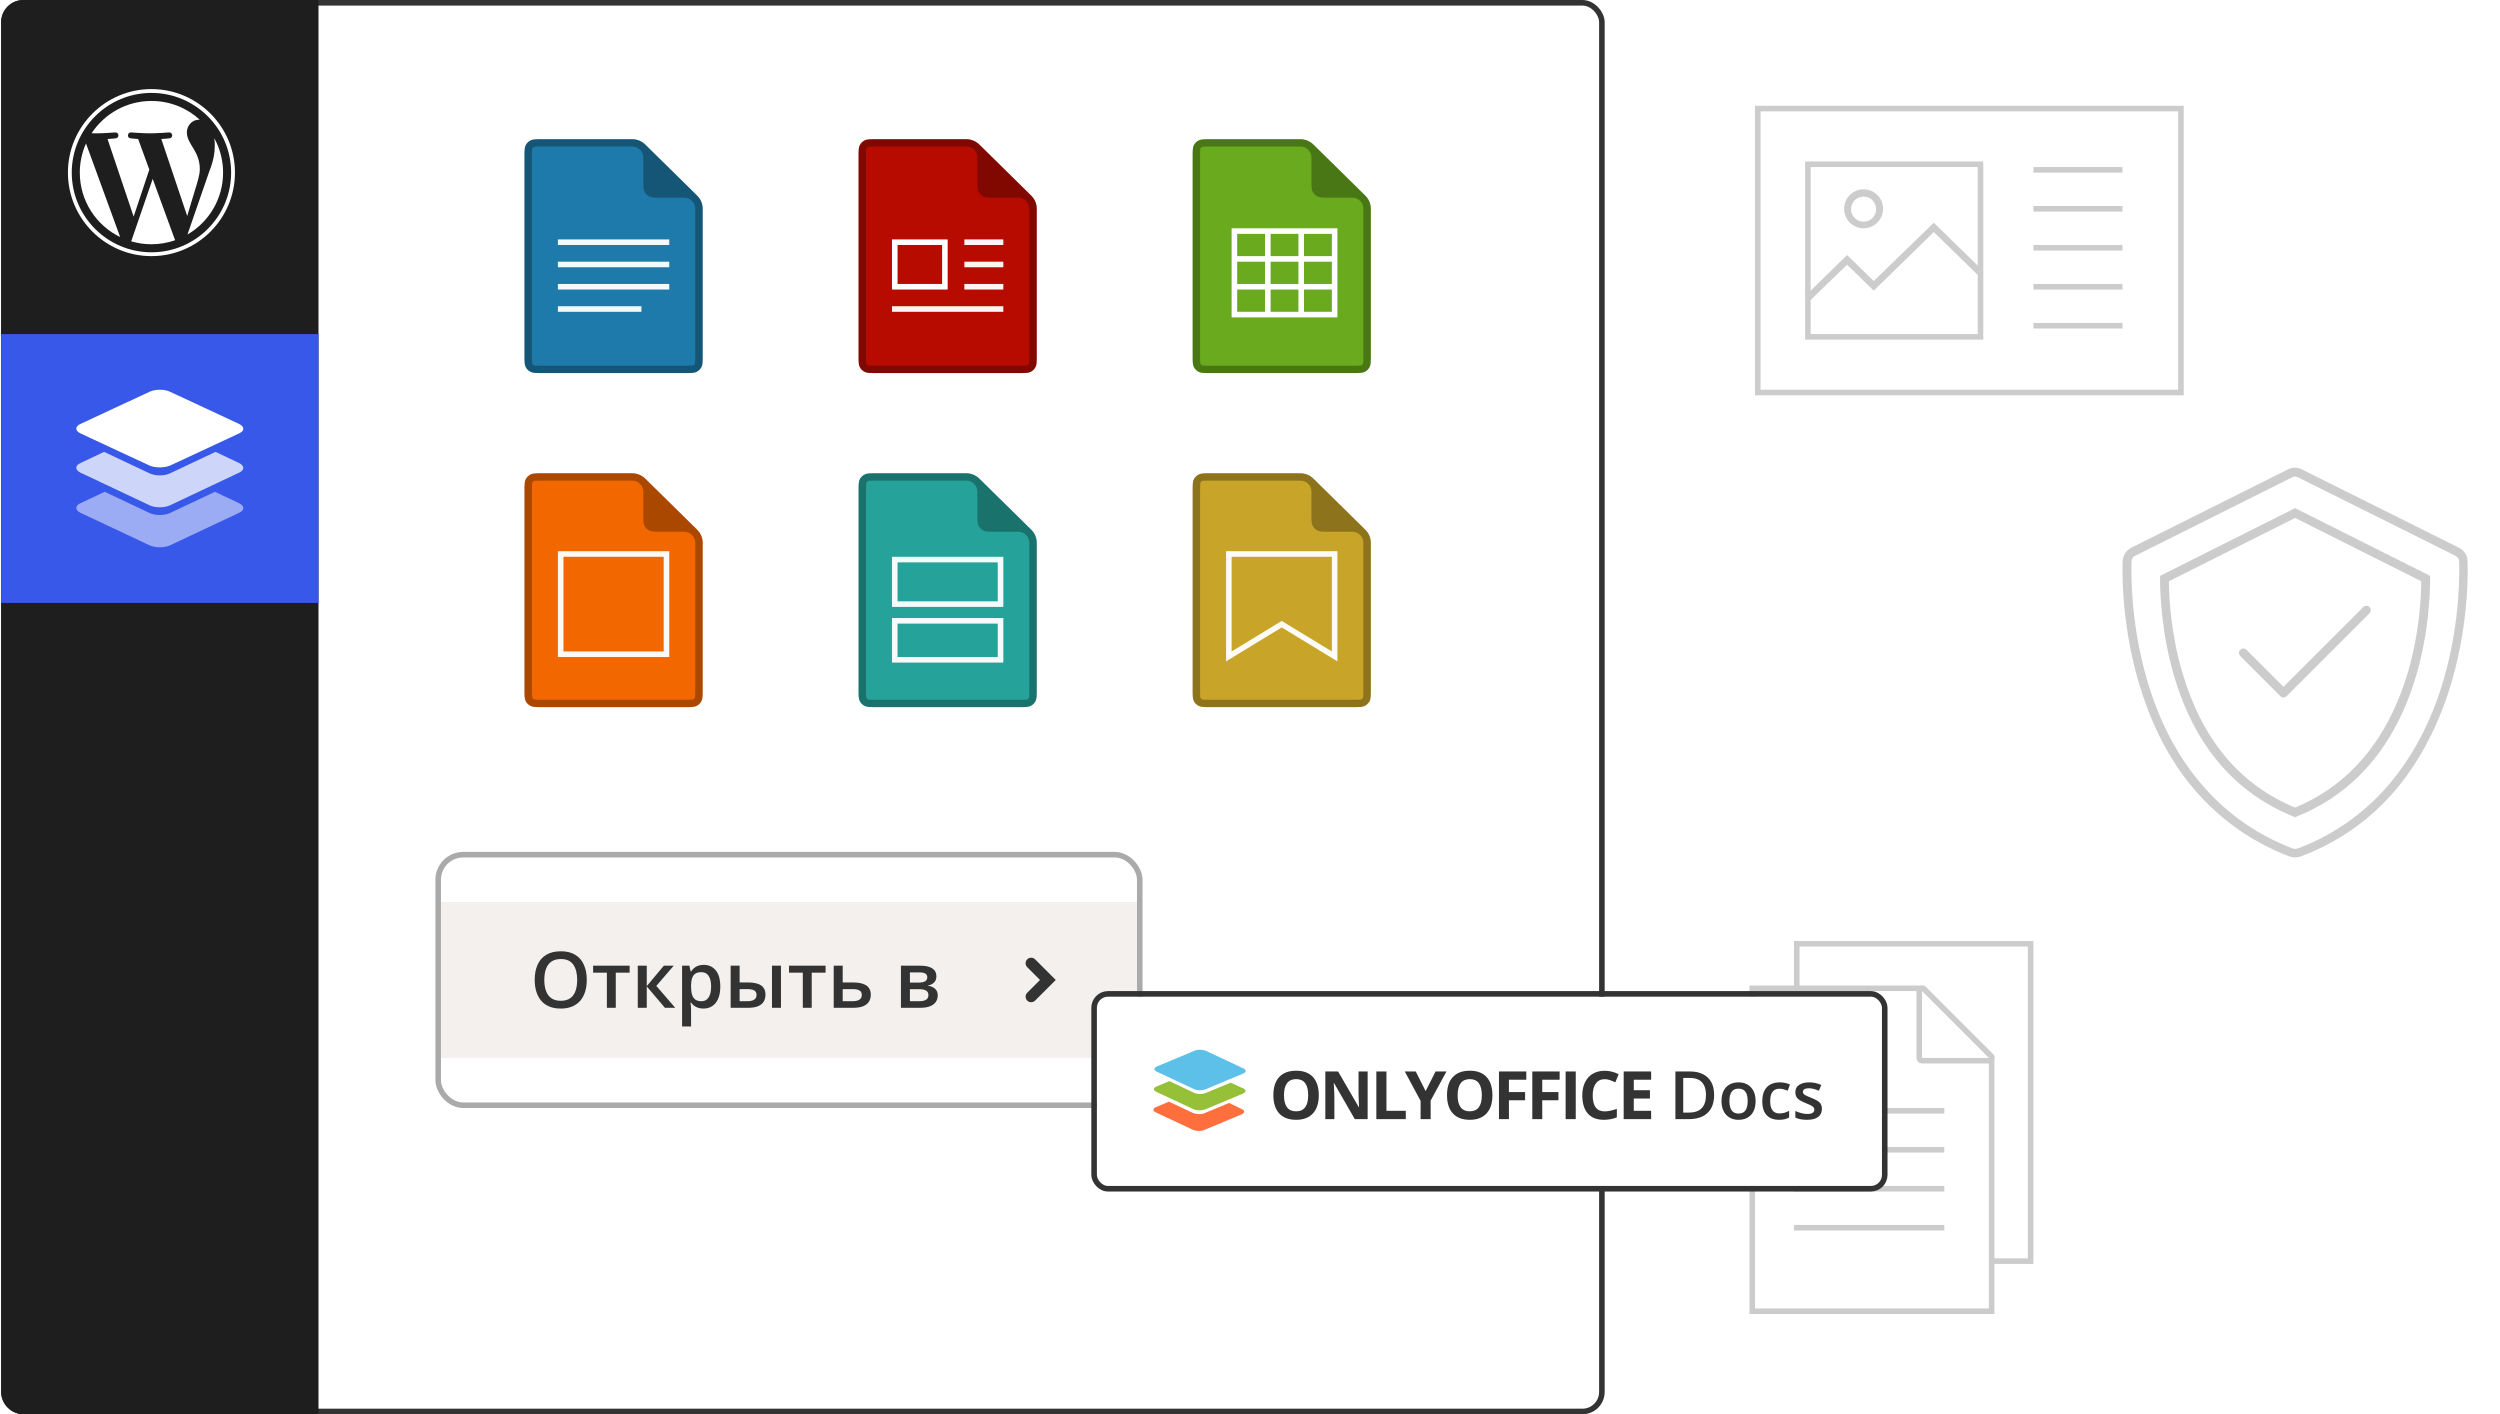 <svg width="449" height="254" viewBox="0 0 449 254" fill="none" xmlns="http://www.w3.org/2000/svg">
<g clip-path="url(#clip0_7868_204301)">
<path d="M391.594 19.601H315.803V70.399H391.594V19.601Z" fill="white"/>
<path d="M391.699 70.5H315.699V19.5H391.699V70.5Z" stroke="#CCCCCC"/>
<path d="M381.199 30H365.199V31H381.199V30Z" fill="#CCCCCC"/>
<path d="M381.199 37H365.199V38H381.199V37Z" fill="#CCCCCC"/>
<path d="M381.199 44H365.199V45H381.199V44Z" fill="#CCCCCC"/>
<path d="M381.199 51H365.199V52H381.199V51Z" fill="#CCCCCC"/>
<path d="M381.199 58H365.199V59H381.199V58Z" fill="#CCCCCC"/>
<path d="M355.199 30H324.199V60H355.199V30Z" fill="white"/>
<path d="M355.699 60.5H324.699V29.5H355.699V60.5Z" stroke="#CCCCCC"/>
<path d="M324.628 53.581L331.739 46.641L336.521 51.368L347.31 40.838L355.77 49.094" fill="white"/>
<path d="M325.057 54L324.199 53.162L331.739 45.803L336.521 50.47L347.31 40L356.199 48.675L355.341 49.513L347.31 41.675L336.521 52.205L331.739 47.538L325.057 54Z" fill="#CCCCCC"/>
<path d="M334.698 40.377C336.286 40.377 337.573 39.089 337.573 37.501C337.573 35.913 336.286 34.625 334.698 34.625C333.111 34.625 331.823 35.913 331.823 37.501C331.823 39.089 333.111 40.377 334.698 40.377Z" fill="white"/>
<path d="M334.699 41.002C332.762 41.002 331.199 39.439 331.199 37.501C331.199 35.563 332.762 34 334.699 34C336.637 34 338.199 35.563 338.199 37.501C338.199 39.439 336.637 41.002 334.699 41.002ZM334.699 35.313C333.449 35.313 332.449 36.313 332.449 37.564C332.449 38.814 333.449 39.815 334.699 39.815C335.949 39.815 336.949 38.814 336.949 37.564C336.949 36.313 335.949 35.313 334.699 35.313Z" fill="#CCCCCC"/>
<path d="M365.199 227H357.354L357.199 226H364.199V170H323.199V178L322.199 177.772V169H365.199V227Z" fill="#CCCCCC"/>
<path d="M357.272 235.597H314.962V177.85H345.227L357.272 189.835V235.597Z" fill="white"/>
<path d="M357.699 235.5H314.699V177.5H345.388L357.699 189.796V235.5Z" stroke="#CCCCCC"/>
<path d="M345.553 177.646C345.41 177.503 345.195 177.461 345.008 177.538C344.821 177.615 344.699 177.798 344.699 178V190C344.699 190.276 344.923 190.5 345.199 190.5H357.199C357.401 190.5 357.584 190.378 357.661 190.191C357.739 190.005 357.696 189.789 357.553 189.646L345.553 177.646Z" fill="white" stroke="#CCCCCC" stroke-linejoin="round"/>
<path d="M337.124 192H322.199V193H337.124V192Z" fill="#CCCCCC"/>
<path d="M349.199 199H322.199V200H349.199V199Z" fill="#CCCCCC"/>
<path d="M349.199 206H322.199V207H349.199V206Z" fill="#CCCCCC"/>
<path d="M349.199 213H322.199V214H349.199V213Z" fill="#CCCCCC"/>
<path d="M349.199 220H322.199V221H349.199V220Z" fill="#CCCCCC"/>
<path d="M442.376 100.785C442.376 100.065 441.896 99.424 441.255 99.104L413.08 85.02C412.52 84.7 411.88 84.7 411.32 85.02L383.065 99.104C382.424 99.424 382.024 100.065 381.944 100.785C381.944 101.185 381.464 110.948 384.826 122.311C386.827 129.033 389.708 134.875 393.47 139.756C398.193 145.838 404.276 150.399 411.48 153.12C411.72 153.2 411.96 153.28 412.2 153.28C412.44 153.28 412.68 153.2 412.92 153.12C420.124 150.399 426.207 145.838 430.93 139.756C434.692 134.875 437.573 129.033 439.574 122.311C442.856 110.948 442.376 101.185 442.376 100.785ZM433.171 121.031C429.489 133.434 422.445 141.757 412.12 145.918C401.795 141.757 394.751 133.434 391.069 121.031C388.828 113.428 388.588 106.466 388.588 103.906L412.04 92.142L435.492 103.906C435.652 106.466 435.492 113.428 433.171 121.031Z" fill="white"/>
<path d="M412.199 154C411.879 154 411.559 153.92 411.239 153.84C403.875 151.039 397.712 146.478 392.829 140.236C388.987 135.275 386.106 129.353 384.104 122.551C380.743 111.108 381.223 101.185 381.223 100.785C381.303 99.745 381.863 98.864 382.744 98.384L410.919 84.3C411.719 83.9 412.679 83.9 413.4 84.3L441.655 98.384C442.535 98.864 443.175 99.745 443.175 100.785C443.175 101.185 443.656 111.108 440.294 122.551C438.293 129.353 435.331 135.275 431.569 140.236C426.767 146.478 420.604 151.039 413.16 153.84C412.84 153.92 412.519 154 412.199 154ZM412.199 85.581C412.039 85.581 411.799 85.66 411.639 85.74L383.464 99.825C383.064 99.985 382.824 100.385 382.824 100.865C382.824 101.265 382.344 110.948 385.625 122.151C387.546 128.793 390.428 134.554 394.11 139.276C398.752 145.278 404.675 149.679 411.799 152.4C412.039 152.48 412.359 152.48 412.679 152.4C419.803 149.679 425.726 145.278 430.369 139.276C434.051 134.474 436.932 128.713 438.853 122.151C442.135 110.948 441.655 101.345 441.655 100.865C441.655 100.465 441.415 100.065 441.014 99.825L412.76 85.74C412.519 85.66 412.359 85.581 412.199 85.581ZM412.199 146.798L411.879 146.638C401.394 142.397 394.11 133.914 390.428 121.271C388.187 113.588 387.946 106.546 387.946 103.906V103.426L412.199 91.262L436.452 103.426V103.906C436.452 106.546 436.212 113.588 433.971 121.271C430.209 133.914 423.005 142.397 412.519 146.638L412.199 146.798ZM389.547 104.386C389.547 107.267 389.867 113.748 391.949 120.791C395.47 132.794 402.274 140.956 412.199 145.037C422.044 140.956 428.848 132.794 432.45 120.791C434.531 113.668 434.851 107.267 434.851 104.386L412.199 93.023L389.547 104.386Z" fill="#CCCCCC"/>
<path d="M410.118 125.272C409.878 125.272 409.718 125.192 409.558 125.032L402.354 117.83C402.034 117.51 402.034 117.029 402.354 116.709C402.674 116.389 403.155 116.389 403.475 116.709L410.118 123.351L424.446 109.027C424.766 108.707 425.246 108.707 425.566 109.027C425.887 109.347 425.887 109.827 425.566 110.147L410.679 125.032C410.518 125.192 410.278 125.272 410.118 125.272Z" fill="#CCCCCC"/>
<rect x="0.699" y="0.5" width="287" height="253" rx="3.5" fill="white"/>
<rect x="0.699" y="0.5" width="287" height="253" rx="3.5" stroke="#333333"/>
<path d="M4.199 254C1.99 254 0.199 252.209 0.199 250L0.199 4C0.199 1.791 1.99 0 4.199 0H57.199L57.199 254H4.199Z" fill="#1E1E1E"/>
<g clip-path="url(#clip1_7868_204301)">
<path d="M14.332 31C14.332 36.093 17.291 40.495 21.584 42.581L15.446 25.763C14.732 27.363 14.332 29.134 14.332 31Z" fill="white"/>
<path d="M35.885 30.35C35.885 28.76 35.314 27.659 34.824 26.802C34.172 25.742 33.561 24.844 33.561 23.784C33.561 22.601 34.458 21.5 35.721 21.5C35.778 21.5 35.833 21.507 35.888 21.51C33.599 19.413 30.549 18.132 27.199 18.132C22.703 18.132 18.749 20.439 16.448 23.932C16.75 23.941 17.034 23.948 17.276 23.948C18.622 23.948 20.705 23.785 20.705 23.785C21.399 23.744 21.48 24.762 20.788 24.845C20.788 24.845 20.09 24.927 19.315 24.967L24.001 38.905L26.817 30.46L24.812 24.967C24.119 24.926 23.462 24.844 23.462 24.844C22.769 24.803 22.85 23.743 23.544 23.784C23.544 23.784 25.669 23.947 26.933 23.947C28.279 23.947 30.363 23.784 30.363 23.784C31.057 23.743 31.138 24.762 30.445 24.844C30.445 24.844 29.747 24.926 28.972 24.967L33.622 38.799L34.906 34.51C35.462 32.73 35.885 31.452 35.885 30.35Z" fill="white"/>
<path d="M27.425 32.125L23.564 43.344C24.717 43.683 25.936 43.868 27.199 43.868C28.697 43.868 30.134 43.609 31.472 43.139C31.437 43.084 31.406 43.025 31.38 42.961L27.425 32.125Z" fill="white"/>
<path d="M38.49 24.826C38.545 25.236 38.576 25.676 38.576 26.149C38.576 27.455 38.333 28.923 37.598 30.758L33.667 42.123C37.493 39.892 40.066 35.747 40.066 31C40.066 28.763 39.495 26.659 38.49 24.826Z" fill="white"/>
<path d="M27.199 16C18.928 16 12.199 22.729 12.199 31C12.199 39.272 18.928 46 27.199 46C35.469 46 42.199 39.272 42.199 31C42.199 22.729 35.469 16 27.199 16ZM27.199 45.312C19.308 45.312 12.887 38.892 12.887 31C12.887 23.108 19.307 16.688 27.199 16.688C35.09 16.688 41.51 23.108 41.51 31C41.51 38.892 35.09 45.312 27.199 45.312Z" fill="white"/>
</g>
<rect width="57" height="48.286" transform="translate(0.199 60)" fill="#3858E9"/>
<path opacity="0.5" fill-rule="evenodd" clip-rule="evenodd" d="M26.866 97.939L14.49 92.116C13.436 91.608 13.436 90.822 14.49 90.36L18.799 88.326L26.82 92.116C27.874 92.624 29.57 92.624 30.578 92.116L38.6 88.326L42.908 90.36C43.963 90.868 43.963 91.654 42.908 92.116L30.533 97.939C29.57 98.401 27.874 98.401 26.866 97.939Z" fill="white"/>
<path opacity="0.75" fill-rule="evenodd" clip-rule="evenodd" d="M26.826 90.733L14.488 84.903C13.437 84.394 13.437 83.607 14.488 83.144L18.692 81.155L26.826 84.995C27.877 85.504 29.567 85.504 30.573 84.995L38.707 81.155L42.911 83.144C43.962 83.653 43.962 84.44 42.911 84.903L30.573 90.733C29.522 91.242 27.831 91.242 26.826 90.733Z" fill="white"/>
<path fill-rule="evenodd" clip-rule="evenodd" d="M26.826 83.602L14.488 77.855C13.437 77.354 13.437 76.579 14.488 76.122L26.826 70.376C27.877 69.875 29.567 69.875 30.573 70.376L42.911 76.122C43.962 76.624 43.962 77.399 42.911 77.855L30.573 83.602C29.522 84.058 27.831 84.058 26.826 83.602Z" fill="white"/>
<g filter="url(#filter0_d_7868_204301)">
<rect x="79.199" y="147" width="125" height="44" rx="4" fill="white"/>
<rect x="78.699" y="146.5" width="126" height="45" rx="4.5" stroke="#AAAAAA"/>
<rect width="125" height="28" transform="translate(79.199 155)" fill="#F3F0EE"/>
<path d="M105.385 168.989C105.385 169.759 105.287 170.461 105.091 171.095C104.899 171.724 104.61 172.266 104.223 172.722C103.835 173.173 103.35 173.521 102.767 173.768C102.183 174.014 101.5 174.137 100.716 174.137C99.918 174.137 99.226 174.014 98.638 173.768C98.054 173.521 97.569 173.171 97.182 172.715C96.799 172.259 96.512 171.715 96.32 171.081C96.129 170.448 96.033 169.746 96.033 168.976C96.033 167.946 96.202 167.048 96.539 166.282C96.881 165.512 97.398 164.915 98.091 164.491C98.788 164.063 99.668 163.849 100.729 163.849C101.769 163.849 102.632 164.061 103.32 164.484C104.008 164.908 104.523 165.505 104.865 166.275C105.212 167.041 105.385 167.946 105.385 168.989ZM97.756 168.989C97.756 169.759 97.861 170.427 98.07 170.992C98.28 171.553 98.601 171.986 99.034 172.291C99.472 172.592 100.032 172.742 100.716 172.742C101.404 172.742 101.965 172.592 102.397 172.291C102.83 171.986 103.149 171.553 103.354 170.992C103.56 170.427 103.662 169.759 103.662 168.989C103.662 167.818 103.427 166.902 102.958 166.241C102.493 165.576 101.75 165.243 100.729 165.243C100.046 165.243 99.483 165.394 99.041 165.694C98.603 165.995 98.28 166.426 98.07 166.986C97.861 167.542 97.756 168.21 97.756 168.989ZM113.082 167.697H110.594V174H108.994V167.697H106.52V166.433H113.082V167.697ZM119.234 166.433H121.005L117.874 170.069L121.271 174H119.419L116.158 170.158V174H114.545V166.433H116.158V170.104L119.234 166.433ZM126.385 166.289C127.283 166.289 128.003 166.617 128.545 167.273C129.092 167.93 129.365 168.905 129.365 170.199C129.365 171.056 129.238 171.778 128.982 172.366C128.732 172.95 128.379 173.392 127.923 173.692C127.472 173.989 126.945 174.137 126.344 174.137C125.961 174.137 125.628 174.087 125.346 173.986C125.063 173.886 124.822 173.756 124.621 173.597C124.421 173.433 124.252 173.255 124.115 173.063H124.02C124.042 173.246 124.063 173.449 124.081 173.672C124.104 173.891 124.115 174.091 124.115 174.273V177.356H122.502V166.433H123.814L124.04 167.479H124.115C124.257 167.264 124.427 167.066 124.628 166.884C124.833 166.701 125.079 166.558 125.366 166.453C125.658 166.344 125.997 166.289 126.385 166.289ZM125.954 167.602C125.512 167.602 125.157 167.69 124.888 167.868C124.623 168.041 124.43 168.303 124.307 168.654C124.188 169.005 124.124 169.445 124.115 169.974V170.199C124.115 170.76 124.172 171.236 124.286 171.628C124.405 172.015 124.598 172.312 124.867 172.517C125.141 172.717 125.51 172.817 125.975 172.817C126.367 172.817 126.69 172.71 126.945 172.496C127.205 172.282 127.399 171.977 127.526 171.58C127.654 171.184 127.718 170.716 127.718 170.179C127.718 169.363 127.572 168.729 127.28 168.278C126.993 167.827 126.551 167.602 125.954 167.602ZM131.225 174V166.433H132.838V169.454H134.362C135.073 169.454 135.659 169.536 136.119 169.7C136.579 169.86 136.921 170.101 137.145 170.425C137.368 170.748 137.479 171.154 137.479 171.642C137.479 172.12 137.372 172.537 137.158 172.893C136.944 173.243 136.609 173.517 136.153 173.713C135.698 173.904 135.101 174 134.362 174H131.225ZM132.838 172.817H134.253C134.736 172.817 135.126 172.731 135.422 172.558C135.723 172.38 135.873 172.088 135.873 171.683C135.873 171.304 135.734 171.038 135.456 170.883C135.183 170.723 134.782 170.644 134.253 170.644H132.838V172.817ZM138.648 174V166.433H140.262V174H138.648ZM148.273 167.697H145.785V174H144.186V167.697H141.711V166.433H148.273V167.697ZM151.35 169.454H153.229C153.94 169.454 154.528 169.536 154.993 169.7C155.463 169.86 155.813 170.101 156.046 170.425C156.278 170.748 156.395 171.154 156.395 171.642C156.395 172.12 156.285 172.537 156.066 172.893C155.848 173.243 155.506 173.517 155.041 173.713C154.581 173.904 153.979 174 153.236 174H149.736V166.433H151.35V169.454ZM154.781 171.683C154.781 171.304 154.64 171.038 154.357 170.883C154.075 170.723 153.672 170.644 153.147 170.644H151.35V172.817H153.161C153.64 172.817 154.029 172.731 154.33 172.558C154.631 172.38 154.781 172.088 154.781 171.683ZM168.173 168.374C168.173 168.812 168.038 169.169 167.77 169.447C167.505 169.721 167.141 169.901 166.676 169.987V170.042C167.173 170.106 167.587 170.281 167.92 170.568C168.253 170.855 168.419 171.254 168.419 171.765C168.419 172.198 168.31 172.583 168.091 172.92C167.877 173.253 167.535 173.517 167.065 173.713C166.601 173.904 165.992 174 165.24 174H161.809V166.433H165.227C165.792 166.433 166.295 166.494 166.737 166.617C167.184 166.74 167.535 166.943 167.79 167.226C168.045 167.508 168.173 167.891 168.173 168.374ZM166.744 171.71C166.744 171.336 166.601 171.067 166.313 170.903C166.031 170.739 165.616 170.657 165.069 170.657H163.422V172.817H165.104C165.614 172.817 166.015 172.733 166.307 172.564C166.598 172.391 166.744 172.106 166.744 171.71ZM166.539 168.518C166.539 168.221 166.427 168.003 166.204 167.861C165.981 167.715 165.63 167.643 165.151 167.643H163.422V169.475H164.933C165.461 169.475 165.86 169.399 166.129 169.249C166.402 169.094 166.539 168.85 166.539 168.518Z" fill="#333333"/>
<path d="M185.199 166L188.199 169L185.199 172" stroke="#333333" stroke-width="2" stroke-linecap="round"/>
</g>
<g filter="url(#filter1_d_7868_204301)">
<rect x="197" y="172" width="141" height="34" rx="2" fill="white"/>
<rect x="196.5" y="171.5" width="142" height="35" rx="2.5" stroke="#333333"/>
<g clip-path="url(#clip2_7868_204301)">
<path fill-rule="evenodd" clip-rule="evenodd" d="M216.481 188.648L223.276 185.812C223.841 185.569 223.868 185.145 223.317 184.886L216.634 181.759C216.305 181.603 215.831 181.525 215.381 181.54C215.083 181.552 214.797 181.605 214.571 181.7L213.967 181.953L207.776 184.536C207.211 184.778 207.183 185.203 207.732 185.462L210.73 186.865L211.518 187.234L214.414 188.589C214.884 188.862 215.831 188.901 216.481 188.648Z" fill="#5DC0E8"/>
<path fill-rule="evenodd" clip-rule="evenodd" d="M219.008 188.281L217.827 188.767L216.487 189.316C215.922 189.558 214.975 189.519 214.424 189.256L211.2 187.723L210.414 187.348L210.026 187.163L207.678 188.146C207.114 188.389 207.086 188.813 207.635 189.073L208.875 189.652L209.666 190.021L214.32 192.196C214.526 192.293 214.775 192.364 215.047 192.395C215.442 192.444 215.879 192.419 216.288 192.299C216.349 192.283 216.407 192.264 216.465 192.242L216.633 192.171L217.471 191.822L223.26 189.406C223.825 189.163 223.852 188.739 223.304 188.479L221.019 187.444L219.008 188.281Z" fill="#95C038"/>
<path fill-rule="evenodd" clip-rule="evenodd" d="M220.758 191.088L217.534 192.429L216.701 192.775L216.306 192.938C216.1 193.027 215.842 193.079 215.571 193.093C215.202 193.114 214.811 193.07 214.489 192.972C214.402 192.944 214.32 192.913 214.243 192.878L209.939 190.859L208.674 191.39L207.592 191.846C207.551 191.862 207.514 191.882 207.476 191.901C207.457 191.912 207.439 191.923 207.42 191.934C207.026 192.181 207.061 192.541 207.548 192.772L207.6 192.796L212.205 194.95L213.083 195.36L214.234 195.898C214.785 196.16 215.647 196.211 216.212 195.969L217.064 195.615L217.891 195.27L220.919 194.006L223.01 193.133C223.263 193.025 223.407 192.879 223.441 192.73C223.484 192.544 223.356 192.349 223.052 192.207L220.758 191.088Z" fill="#FF6F3D"/>
</g>
<path d="M236.854 189.705C236.854 191.123 236.502 192.213 235.799 192.975C235.096 193.736 234.088 194.117 232.775 194.117C231.463 194.117 230.455 193.736 229.752 192.975C229.049 192.213 228.697 191.119 228.697 189.693C228.697 188.268 229.049 187.18 229.752 186.43C230.459 185.676 231.471 185.299 232.787 185.299C234.104 185.299 235.109 185.678 235.805 186.436C236.504 187.193 236.854 188.283 236.854 189.705ZM230.602 189.705C230.602 190.662 230.783 191.383 231.146 191.867C231.51 192.352 232.053 192.594 232.775 192.594C234.225 192.594 234.949 191.631 234.949 189.705C234.949 187.775 234.229 186.811 232.787 186.811C232.064 186.811 231.52 187.055 231.152 187.543C230.785 188.027 230.602 188.748 230.602 189.705ZM245.629 194H243.32L239.593 187.52H239.541C239.615 188.664 239.652 189.48 239.652 189.969V194H238.029V185.434H240.32L244.041 191.85H244.082C244.023 190.736 243.994 189.949 243.994 189.488V185.434H245.629V194ZM247.191 194V185.434H249.007V192.5H252.482V194H247.191ZM256.042 188.961L257.829 185.434H259.786L256.944 190.666V194H255.139V190.725L252.298 185.434H254.266L256.042 188.961ZM268.039 189.705C268.039 191.123 267.688 192.213 266.985 192.975C266.282 193.736 265.274 194.117 263.961 194.117C262.649 194.117 261.641 193.736 260.938 192.975C260.235 192.213 259.883 191.119 259.883 189.693C259.883 188.268 260.235 187.18 260.938 186.43C261.645 185.676 262.657 185.299 263.973 185.299C265.289 185.299 266.295 185.678 266.991 186.436C267.69 187.193 268.039 188.283 268.039 189.705ZM261.788 189.705C261.788 190.662 261.969 191.383 262.332 191.867C262.696 192.352 263.239 192.594 263.961 192.594C265.411 192.594 266.135 191.631 266.135 189.705C266.135 187.775 265.414 186.811 263.973 186.811C263.25 186.811 262.705 187.055 262.338 187.543C261.971 188.027 261.788 188.748 261.788 189.705ZM271.002 194H269.215V185.434H274.125V186.922H271.002V189.131H273.908V190.613H271.002V194ZM276.988 194H275.201V185.434H280.111V186.922H276.988V189.131H279.894V190.613H276.988V194ZM281.187 194V185.434H283.003V194H281.187ZM288.198 186.822C287.514 186.822 286.985 187.08 286.61 187.596C286.235 188.107 286.048 188.822 286.048 189.74C286.048 191.65 286.764 192.605 288.198 192.605C288.8 192.605 289.528 192.455 290.384 192.154V193.678C289.68 193.971 288.895 194.117 288.028 194.117C286.782 194.117 285.829 193.74 285.169 192.986C284.509 192.229 284.179 191.143 284.179 189.729C284.179 188.838 284.341 188.059 284.665 187.391C284.989 186.719 285.454 186.205 286.059 185.85C286.669 185.49 287.382 185.311 288.198 185.311C289.03 185.311 289.866 185.512 290.706 185.914L290.12 187.391C289.8 187.238 289.477 187.105 289.153 186.992C288.829 186.879 288.511 186.822 288.198 186.822ZM296.545 194H291.612V185.434H296.545V186.922H293.428V188.803H296.329V190.291H293.428V192.5H296.545V194ZM307.857 189.635C307.857 190.6 307.678 191.406 307.318 192.055C306.959 192.699 306.438 193.186 305.754 193.514C305.07 193.838 304.246 194 303.281 194H300.902V185.434H303.539C304.426 185.434 305.191 185.594 305.836 185.914C306.48 186.23 306.979 186.701 307.33 187.326C307.682 187.947 307.857 188.717 307.857 189.635ZM306.393 189.676C306.393 188.973 306.281 188.395 306.059 187.941C305.84 187.488 305.516 187.152 305.086 186.934C304.66 186.711 304.135 186.6 303.51 186.6H302.309V192.822H303.305C304.34 192.822 305.113 192.559 305.625 192.031C306.137 191.504 306.393 190.719 306.393 189.676ZM315.305 190.742C315.305 191.281 315.234 191.76 315.094 192.178C314.953 192.596 314.748 192.949 314.479 193.238C314.209 193.523 313.885 193.742 313.506 193.895C313.127 194.043 312.699 194.117 312.223 194.117C311.777 194.117 311.369 194.043 310.998 193.895C310.627 193.742 310.305 193.523 310.031 193.238C309.762 192.949 309.553 192.596 309.404 192.178C309.256 191.76 309.182 191.281 309.182 190.742C309.182 190.027 309.305 189.422 309.551 188.926C309.801 188.426 310.156 188.045 310.617 187.783C311.078 187.521 311.627 187.391 312.264 187.391C312.861 187.391 313.389 187.521 313.846 187.783C314.303 188.045 314.66 188.426 314.918 188.926C315.176 189.426 315.305 190.031 315.305 190.742ZM310.6 190.742C310.6 191.215 310.656 191.619 310.77 191.955C310.887 192.291 311.066 192.549 311.309 192.729C311.551 192.904 311.863 192.992 312.246 192.992C312.629 192.992 312.941 192.904 313.184 192.729C313.426 192.549 313.604 192.291 313.717 191.955C313.83 191.619 313.887 191.215 313.887 190.742C313.887 190.27 313.83 189.869 313.717 189.541C313.604 189.209 313.426 188.957 313.184 188.785C312.941 188.609 312.627 188.521 312.24 188.521C311.67 188.521 311.254 188.713 310.992 189.096C310.73 189.479 310.6 190.027 310.6 190.742ZM319.5 194.117C318.887 194.117 318.355 193.998 317.906 193.76C317.457 193.521 317.111 193.156 316.869 192.664C316.627 192.172 316.506 191.547 316.506 190.789C316.506 190 316.639 189.355 316.904 188.855C317.17 188.355 317.537 187.986 318.006 187.748C318.479 187.51 319.02 187.391 319.629 187.391C320.016 187.391 320.365 187.43 320.678 187.508C320.994 187.582 321.262 187.674 321.48 187.783L321.07 188.885C320.832 188.787 320.588 188.705 320.338 188.639C320.088 188.572 319.848 188.539 319.617 188.539C319.238 188.539 318.922 188.623 318.668 188.791C318.418 188.959 318.23 189.209 318.105 189.541C317.984 189.873 317.924 190.285 317.924 190.777C317.924 191.254 317.986 191.656 318.111 191.984C318.236 192.309 318.422 192.555 318.668 192.723C318.914 192.887 319.217 192.969 319.576 192.969C319.932 192.969 320.25 192.926 320.531 192.84C320.812 192.754 321.078 192.643 321.328 192.506V193.701C321.082 193.842 320.818 193.945 320.537 194.012C320.256 194.082 319.91 194.117 319.5 194.117ZM327.211 192.148C327.211 192.574 327.107 192.934 326.9 193.227C326.693 193.52 326.391 193.742 325.992 193.895C325.598 194.043 325.113 194.117 324.539 194.117C324.086 194.117 323.695 194.084 323.367 194.018C323.043 193.955 322.736 193.857 322.447 193.725V192.535C322.756 192.68 323.102 192.805 323.484 192.91C323.871 193.016 324.236 193.068 324.58 193.068C325.033 193.068 325.359 192.998 325.559 192.857C325.758 192.713 325.857 192.521 325.857 192.283C325.857 192.143 325.816 192.018 325.734 191.908C325.656 191.795 325.508 191.68 325.289 191.562C325.074 191.441 324.758 191.297 324.34 191.129C323.93 190.965 323.584 190.801 323.303 190.637C323.021 190.473 322.809 190.275 322.664 190.045C322.52 189.811 322.447 189.512 322.447 189.148C322.447 188.574 322.674 188.139 323.127 187.842C323.584 187.541 324.188 187.391 324.938 187.391C325.336 187.391 325.711 187.432 326.062 187.514C326.418 187.592 326.766 187.707 327.105 187.859L326.672 188.896C326.379 188.768 326.084 188.662 325.787 188.58C325.494 188.494 325.195 188.451 324.891 188.451C324.535 188.451 324.264 188.506 324.076 188.615C323.893 188.725 323.801 188.881 323.801 189.084C323.801 189.236 323.846 189.365 323.936 189.471C324.025 189.576 324.18 189.682 324.398 189.787C324.621 189.893 324.93 190.023 325.324 190.18C325.711 190.328 326.045 190.484 326.326 190.648C326.611 190.809 326.83 191.006 326.982 191.24C327.135 191.475 327.211 191.777 327.211 192.148Z" fill="#333333"/>
</g>
<path d="M113.533 25H97.397C96.277 25 95.72 25 95.293 25.214C94.913 25.404 94.611 25.705 94.418 26.075C94.199 26.496 94.199 27.047 94.199 28.151V63.849C94.199 64.953 94.199 65.504 94.418 65.925C94.611 66.295 94.913 66.596 95.293 66.786C95.72 67 96.277 67 97.397 67H123.001C124.121 67 124.678 67 125.105 66.786C125.486 66.596 125.788 66.295 125.98 65.925C126.199 65.504 126.199 64.953 126.199 63.849V37.469C126.199 36.942 126.074 36.445 125.85 36.004C125.689 35.687 125.475 35.4 125.225 35.151L123.454 33.406C120.928 30.911 118.725 28.735 115.881 25.955C115.277 25.365 114.449 25 113.533 25Z" fill="#1E7AAA"/>
<path fill-rule="evenodd" clip-rule="evenodd" d="M97.399 25H113.533C114.449 25 115.28 25.365 115.883 25.955C118.723 28.736 120.928 30.912 123.455 33.405L125.225 35.151C125.827 35.745 126.199 36.564 126.199 37.469V63.85C126.199 64.953 126.199 65.504 125.981 65.925C125.789 66.296 125.484 66.597 125.107 66.785C124.679 67 124.119 67 122.999 67H97.399C96.279 67 95.719 67 95.291 66.785C94.915 66.597 94.609 66.296 94.417 65.925C94.199 65.504 94.199 64.953 94.199 63.85V28.15C94.199 27.047 94.199 26.496 94.417 26.075C94.609 25.704 94.915 25.403 95.291 25.215C95.719 25 96.279 25 97.399 25ZM124.866 37.469C124.866 36.382 123.97 35.5 122.866 35.5L118.733 35.5C117.612 35.5 117.052 35.5 116.625 35.286C116.248 35.097 115.942 34.796 115.751 34.425C115.533 34.004 115.533 33.453 115.533 32.35V28.281C115.533 27.194 114.637 26.312 113.533 26.312H97.399C96.817 26.312 96.461 26.314 96.194 26.335C96.07 26.345 95.995 26.358 95.949 26.368C95.927 26.373 95.914 26.377 95.907 26.38C95.9 26.382 95.897 26.384 95.897 26.384C95.771 26.447 95.669 26.547 95.605 26.671C95.605 26.671 95.603 26.674 95.601 26.681C95.598 26.688 95.594 26.701 95.589 26.723C95.578 26.768 95.566 26.841 95.555 26.964C95.534 27.226 95.533 27.577 95.533 28.15V63.85C95.533 64.423 95.534 64.774 95.555 65.036C95.566 65.159 95.578 65.232 95.589 65.277C95.594 65.299 95.598 65.312 95.601 65.319C95.603 65.326 95.605 65.329 95.605 65.329C95.669 65.453 95.771 65.553 95.897 65.616C95.897 65.616 95.9 65.618 95.907 65.62C95.914 65.623 95.927 65.627 95.949 65.632C95.995 65.642 96.07 65.655 96.194 65.665C96.461 65.686 96.817 65.688 97.399 65.688H122.999C123.581 65.688 123.938 65.686 124.204 65.665C124.328 65.655 124.404 65.642 124.449 65.632C124.471 65.627 124.484 65.623 124.491 65.62L124.498 65.618L124.502 65.616C124.627 65.553 124.729 65.453 124.793 65.329C124.793 65.329 124.795 65.326 124.797 65.319C124.8 65.312 124.804 65.299 124.809 65.277C124.82 65.232 124.833 65.159 124.843 65.036C124.865 64.774 124.866 64.423 124.866 63.85V37.469Z" fill="black" fill-opacity="0.3"/>
<path d="M120.199 43H100.199V44H120.199V43Z" fill="white" fill-opacity="0.95"/>
<path d="M120.199 47H100.199V48H120.199V47Z" fill="white" fill-opacity="0.95"/>
<path d="M100.199 51H120.199V52H100.199V51Z" fill="white" fill-opacity="0.95"/>
<path d="M115.199 55H100.199V56H115.199V55Z" fill="white" fill-opacity="0.95"/>
<path d="M173.533 25H157.397C156.277 25 155.72 25 155.293 25.214C154.913 25.404 154.611 25.705 154.418 26.075C154.199 26.496 154.199 27.047 154.199 28.151V63.849C154.199 64.953 154.199 65.504 154.418 65.925C154.611 66.295 154.913 66.596 155.293 66.786C155.72 67 156.277 67 157.397 67H183.001C184.121 67 184.678 67 185.105 66.786C185.486 66.596 185.788 66.295 185.98 65.925C186.199 65.504 186.199 64.953 186.199 63.849V37.469C186.199 36.942 186.074 36.445 185.85 36.004C185.689 35.687 185.475 35.4 185.225 35.151L183.454 33.406C180.928 30.911 178.725 28.735 175.881 25.955C175.277 25.365 174.449 25 173.533 25Z" fill="#B80B00"/>
<path fill-rule="evenodd" clip-rule="evenodd" d="M157.399 25H173.533C174.449 25 175.28 25.365 175.883 25.955C178.723 28.736 180.928 30.912 183.455 33.405L185.225 35.151C185.827 35.745 186.199 36.564 186.199 37.469V63.85C186.199 64.953 186.199 65.504 185.981 65.925C185.789 66.296 185.484 66.597 185.107 66.785C184.679 67 184.119 67 182.999 67H157.399C156.279 67 155.719 67 155.291 66.785C154.915 66.597 154.609 66.296 154.417 65.925C154.199 65.504 154.199 64.953 154.199 63.85V28.15C154.199 27.047 154.199 26.496 154.417 26.075C154.609 25.704 154.915 25.403 155.291 25.215C155.719 25 156.279 25 157.399 25ZM184.866 37.469C184.866 36.382 183.97 35.5 182.866 35.5L178.733 35.5C177.612 35.5 177.052 35.5 176.625 35.286C176.248 35.097 175.942 34.796 175.751 34.425C175.533 34.004 175.533 33.453 175.533 32.35V28.281C175.533 27.194 174.637 26.312 173.533 26.312H157.399C156.817 26.312 156.461 26.314 156.194 26.335C156.07 26.345 155.995 26.358 155.949 26.368C155.928 26.373 155.914 26.377 155.907 26.38C155.9 26.382 155.897 26.384 155.897 26.384C155.771 26.447 155.669 26.547 155.605 26.671C155.605 26.671 155.603 26.674 155.601 26.681C155.598 26.688 155.594 26.701 155.589 26.723C155.578 26.768 155.566 26.841 155.555 26.964C155.534 27.226 155.533 27.577 155.533 28.15V63.85C155.533 64.423 155.534 64.774 155.555 65.036C155.566 65.159 155.578 65.232 155.589 65.277C155.594 65.299 155.598 65.312 155.601 65.319C155.603 65.326 155.605 65.329 155.605 65.329C155.669 65.453 155.771 65.553 155.897 65.616C155.897 65.616 155.9 65.618 155.907 65.62C155.914 65.623 155.928 65.627 155.949 65.632C155.995 65.642 156.07 65.655 156.194 65.665C156.461 65.686 156.817 65.688 157.399 65.688H182.999C183.581 65.688 183.938 65.686 184.204 65.665C184.328 65.655 184.404 65.642 184.449 65.632C184.471 65.627 184.484 65.623 184.491 65.62L184.498 65.618L184.502 65.616C184.627 65.553 184.729 65.453 184.793 65.329C184.793 65.329 184.795 65.326 184.797 65.319C184.8 65.312 184.804 65.299 184.809 65.277C184.82 65.232 184.833 65.159 184.843 65.036C184.865 64.774 184.866 64.423 184.866 63.85V37.469Z" fill="black" fill-opacity="0.3"/>
<rect x="160.699" y="43.5" width="9" height="8" stroke="white"/>
<path d="M173.199 51H180.199V52H173.199V51Z" fill="white" fill-opacity="0.95"/>
<path d="M173.199 47H180.199V48H173.199V47Z" fill="white" fill-opacity="0.95"/>
<path d="M173.199 43H180.199V44H173.199V43Z" fill="white" fill-opacity="0.95"/>
<path d="M180.199 55H160.199V56H180.199V55Z" fill="white" fill-opacity="0.95"/>
<path d="M233.533 25H217.397C216.277 25 215.72 25 215.293 25.214C214.913 25.404 214.611 25.705 214.418 26.075C214.199 26.496 214.199 27.047 214.199 28.151V63.849C214.199 64.953 214.199 65.504 214.418 65.925C214.611 66.295 214.913 66.596 215.293 66.786C215.72 67 216.277 67 217.397 67H243.001C244.121 67 244.678 67 245.105 66.786C245.486 66.596 245.788 66.295 245.98 65.925C246.199 65.504 246.199 64.953 246.199 63.849V37.469C246.199 36.942 246.074 36.445 245.85 36.004C245.689 35.687 245.475 35.4 245.225 35.151L243.454 33.406C240.928 30.911 238.725 28.735 235.882 25.955C235.277 25.365 234.449 25 233.533 25Z" fill="#6AAA1E"/>
<path fill-rule="evenodd" clip-rule="evenodd" d="M217.399 25H233.533C234.449 25 235.28 25.365 235.883 25.955C238.723 28.736 240.928 30.912 243.455 33.405L245.225 35.151C245.827 35.745 246.199 36.564 246.199 37.469V63.85C246.199 64.953 246.199 65.504 245.981 65.925C245.789 66.296 245.484 66.597 245.107 66.785C244.679 67 244.119 67 242.999 67H217.399C216.279 67 215.719 67 215.291 66.785C214.915 66.597 214.609 66.296 214.417 65.925C214.199 65.504 214.199 64.953 214.199 63.85V28.15C214.199 27.047 214.199 26.496 214.417 26.075C214.609 25.704 214.915 25.403 215.291 25.215C215.719 25 216.279 25 217.399 25ZM244.866 37.469C244.866 36.382 243.97 35.5 242.866 35.5L238.733 35.5C237.612 35.5 237.052 35.5 236.625 35.286C236.248 35.097 235.942 34.796 235.751 34.425C235.533 34.004 235.533 33.453 235.533 32.35V28.281C235.533 27.194 234.637 26.312 233.533 26.312H217.399C216.817 26.312 216.461 26.314 216.194 26.335C216.07 26.345 215.995 26.358 215.949 26.368C215.928 26.373 215.914 26.377 215.907 26.38C215.9 26.382 215.897 26.384 215.897 26.384C215.771 26.447 215.669 26.547 215.605 26.671C215.605 26.671 215.603 26.674 215.601 26.681C215.598 26.688 215.594 26.701 215.589 26.723C215.578 26.768 215.566 26.841 215.555 26.964C215.534 27.226 215.533 27.577 215.533 28.15V63.85C215.533 64.423 215.534 64.774 215.555 65.036C215.566 65.159 215.578 65.232 215.589 65.277C215.594 65.299 215.598 65.312 215.601 65.319C215.603 65.326 215.605 65.329 215.605 65.329C215.669 65.453 215.771 65.553 215.897 65.616C215.897 65.616 215.9 65.618 215.907 65.62C215.914 65.623 215.928 65.627 215.949 65.632C215.995 65.642 216.07 65.655 216.194 65.665C216.461 65.686 216.817 65.688 217.399 65.688H242.999C243.581 65.688 243.938 65.686 244.204 65.665C244.328 65.655 244.404 65.642 244.449 65.632C244.471 65.627 244.484 65.623 244.491 65.62L244.498 65.618L244.502 65.616C244.627 65.553 244.729 65.453 244.793 65.329C244.793 65.329 244.795 65.326 244.797 65.319C244.8 65.312 244.804 65.299 244.809 65.277C244.82 65.232 244.833 65.159 244.843 65.036C244.865 64.774 244.866 64.423 244.866 63.85V37.469Z" fill="black" fill-opacity="0.3"/>
<path fill-rule="evenodd" clip-rule="evenodd" d="M240.199 41H221.199V57H240.199V41ZM227.199 42H222.199V46H227.199V42ZM222.199 47H227.199V51H222.199V47ZM227.199 52H222.199V56H227.199V52ZM228.199 42H233.199V46H228.199V42ZM233.199 47H228.199V51H233.199V47ZM228.199 52H233.199V56H228.199V52ZM239.199 42H234.199V46H239.199V42ZM234.199 47H239.199V51H234.199V47ZM239.199 52H234.199V56H239.199V52Z" fill="white"/>
<path d="M113.533 85H97.397C96.277 85 95.72 85 95.293 85.214C94.913 85.404 94.611 85.705 94.418 86.075C94.199 86.496 94.199 87.047 94.199 88.15V123.85C94.199 124.953 94.199 125.504 94.418 125.925C94.611 126.295 94.913 126.596 95.293 126.786C95.72 127 96.277 127 97.397 127H123.001C124.121 127 124.678 127 125.105 126.786C125.486 126.596 125.788 126.295 125.98 125.925C126.199 125.504 126.199 124.953 126.199 123.85V97.469C126.199 96.942 126.074 96.445 125.85 96.004C125.689 95.687 125.475 95.4 125.225 95.151L123.454 93.406C120.928 90.911 118.725 88.735 115.882 85.955C115.277 85.365 114.449 85 113.533 85Z" fill="#F36700"/>
<path fill-rule="evenodd" clip-rule="evenodd" d="M97.399 85H113.533C114.449 85 115.28 85.365 115.883 85.955C118.723 88.736 120.928 90.912 123.455 93.405L125.225 95.151C125.827 95.745 126.199 96.564 126.199 97.469V123.85C126.199 124.953 126.199 125.504 125.981 125.925C125.789 126.296 125.484 126.597 125.107 126.785C124.679 127 124.119 127 122.999 127H97.399C96.279 127 95.719 127 95.291 126.785C94.915 126.597 94.609 126.296 94.417 125.925C94.199 125.504 94.199 124.953 94.199 123.85V88.15C94.199 87.047 94.199 86.496 94.417 86.075C94.609 85.704 94.915 85.403 95.291 85.215C95.719 85 96.279 85 97.399 85ZM124.866 97.469C124.866 96.382 123.97 95.5 122.866 95.5L118.733 95.5C117.612 95.5 117.052 95.5 116.625 95.286C116.248 95.097 115.942 94.796 115.751 94.425C115.533 94.004 115.533 93.453 115.533 92.35V88.281C115.533 87.194 114.637 86.312 113.533 86.312H97.399C96.817 86.312 96.461 86.314 96.194 86.335C96.07 86.345 95.995 86.358 95.949 86.368C95.927 86.373 95.914 86.377 95.907 86.38C95.9 86.382 95.897 86.384 95.897 86.384C95.771 86.447 95.669 86.547 95.605 86.671C95.605 86.671 95.603 86.674 95.601 86.681C95.598 86.688 95.594 86.701 95.589 86.723C95.578 86.768 95.566 86.841 95.555 86.964C95.534 87.226 95.533 87.577 95.533 88.15V123.85C95.533 124.423 95.534 124.774 95.555 125.036C95.566 125.158 95.578 125.232 95.589 125.277C95.594 125.299 95.598 125.312 95.601 125.319C95.603 125.326 95.605 125.329 95.605 125.329C95.669 125.453 95.771 125.553 95.897 125.616C95.897 125.616 95.9 125.618 95.907 125.62C95.914 125.623 95.927 125.627 95.949 125.632C95.995 125.642 96.07 125.655 96.194 125.665C96.461 125.687 96.817 125.688 97.399 125.688H122.999C123.581 125.688 123.938 125.687 124.204 125.665C124.328 125.655 124.404 125.642 124.449 125.632C124.471 125.627 124.484 125.623 124.491 125.62L124.498 125.618L124.502 125.616C124.627 125.553 124.729 125.453 124.793 125.329C124.793 125.329 124.795 125.326 124.797 125.319C124.8 125.312 124.804 125.299 124.809 125.277C124.82 125.232 124.833 125.158 124.843 125.036C124.865 124.774 124.866 124.423 124.866 123.85V97.469Z" fill="black" fill-opacity="0.3"/>
<path d="M119.699 100V99.5H119.199H101.199H100.699V100V117V117.5H101.199H119.199H119.699V117V100Z" stroke="white" stroke-opacity="0.95"/>
<path d="M173.533 85H157.397C156.277 85 155.72 85 155.293 85.214C154.913 85.404 154.611 85.705 154.418 86.075C154.199 86.496 154.199 87.047 154.199 88.15V123.85C154.199 124.953 154.199 125.504 154.418 125.925C154.611 126.295 154.913 126.596 155.293 126.786C155.72 127 156.277 127 157.397 127H183.001C184.121 127 184.678 127 185.105 126.786C185.486 126.596 185.788 126.295 185.98 125.925C186.199 125.504 186.199 124.953 186.199 123.85V97.469C186.199 96.942 186.074 96.445 185.85 96.004C185.689 95.687 185.475 95.4 185.225 95.151L183.454 93.406C180.928 90.911 178.725 88.735 175.882 85.955C175.277 85.365 174.449 85 173.533 85Z" fill="#25A29A"/>
<path fill-rule="evenodd" clip-rule="evenodd" d="M157.399 85H173.533C174.449 85 175.28 85.365 175.883 85.955C178.723 88.736 180.928 90.912 183.455 93.405L185.225 95.151C185.827 95.745 186.199 96.564 186.199 97.469V123.85C186.199 124.953 186.199 125.504 185.981 125.925C185.789 126.296 185.484 126.597 185.107 126.785C184.679 127 184.119 127 182.999 127H157.399C156.279 127 155.719 127 155.291 126.785C154.915 126.597 154.609 126.296 154.417 125.925C154.199 125.504 154.199 124.953 154.199 123.85V88.15C154.199 87.047 154.199 86.496 154.417 86.075C154.609 85.704 154.915 85.403 155.291 85.215C155.719 85 156.279 85 157.399 85ZM184.866 97.469C184.866 96.382 183.97 95.5 182.866 95.5L178.733 95.5C177.612 95.5 177.052 95.5 176.625 95.286C176.248 95.097 175.942 94.796 175.751 94.425C175.533 94.004 175.533 93.453 175.533 92.35V88.281C175.533 87.194 174.637 86.312 173.533 86.312H157.399C156.817 86.312 156.461 86.314 156.194 86.335C156.07 86.345 155.995 86.358 155.949 86.368C155.928 86.373 155.914 86.377 155.907 86.38C155.9 86.382 155.897 86.384 155.897 86.384C155.771 86.447 155.669 86.547 155.605 86.671C155.605 86.671 155.603 86.674 155.601 86.681C155.598 86.688 155.594 86.701 155.589 86.723C155.578 86.768 155.566 86.841 155.555 86.964C155.534 87.226 155.533 87.577 155.533 88.15V123.85C155.533 124.423 155.534 124.774 155.555 125.036C155.566 125.158 155.578 125.232 155.589 125.277C155.594 125.299 155.598 125.312 155.601 125.319C155.603 125.326 155.605 125.329 155.605 125.329C155.669 125.453 155.771 125.553 155.897 125.616C155.897 125.616 155.9 125.618 155.907 125.62C155.914 125.623 155.928 125.627 155.949 125.632C155.995 125.642 156.07 125.655 156.194 125.665C156.461 125.687 156.817 125.688 157.399 125.688H182.999C183.581 125.688 183.938 125.687 184.204 125.665C184.328 125.655 184.404 125.642 184.449 125.632C184.471 125.627 184.484 125.623 184.491 125.62L184.498 125.618L184.502 125.616C184.627 125.553 184.729 125.453 184.793 125.329C184.793 125.329 184.795 125.326 184.797 125.319C184.8 125.312 184.804 125.299 184.809 125.277C184.82 125.232 184.833 125.158 184.843 125.036C184.865 124.774 184.866 124.423 184.866 123.85V97.469Z" fill="black" fill-opacity="0.3"/>
<path d="M179.699 101V100.5H179.199H161.199H160.699V101V108V108.5H161.199H179.199H179.699V108V101Z" stroke="white" stroke-opacity="0.95"/>
<path d="M179.699 112V111.5H179.199H161.199H160.699V112V118V118.5H161.199H179.199H179.699V118V112Z" stroke="white" stroke-opacity="0.95"/>
<path d="M233.533 85H217.397C216.277 85 215.72 85 215.293 85.214C214.913 85.404 214.611 85.705 214.418 86.075C214.199 86.496 214.199 87.047 214.199 88.15V123.85C214.199 124.953 214.199 125.504 214.418 125.925C214.611 126.295 214.913 126.596 215.293 126.786C215.72 127 216.277 127 217.397 127H243.001C244.121 127 244.678 127 245.105 126.786C245.486 126.596 245.788 126.295 245.98 125.925C246.199 125.504 246.199 124.953 246.199 123.85V97.469C246.199 96.942 246.074 96.445 245.85 96.004C245.689 95.687 245.475 95.4 245.225 95.151L243.454 93.406C240.928 90.911 238.725 88.735 235.881 85.955C235.277 85.365 234.449 85 233.533 85Z" fill="#C8A428"/>
<path fill-rule="evenodd" clip-rule="evenodd" d="M217.399 85H233.533C234.449 85 235.28 85.365 235.883 85.955C238.723 88.736 240.928 90.912 243.455 93.405L245.225 95.151C245.827 95.745 246.199 96.564 246.199 97.469V123.85C246.199 124.953 246.199 125.504 245.981 125.925C245.789 126.296 245.484 126.597 245.107 126.785C244.679 127 244.119 127 242.999 127H217.399C216.279 127 215.719 127 215.291 126.785C214.915 126.597 214.609 126.296 214.417 125.925C214.199 125.504 214.199 124.953 214.199 123.85V88.15C214.199 87.047 214.199 86.496 214.417 86.075C214.609 85.704 214.915 85.403 215.291 85.215C215.719 85 216.279 85 217.399 85ZM244.866 97.469C244.866 96.382 243.97 95.5 242.866 95.5L238.733 95.5C237.612 95.5 237.052 95.5 236.625 95.286C236.248 95.097 235.942 94.796 235.751 94.425C235.533 94.004 235.533 93.453 235.533 92.35V88.281C235.533 87.194 234.637 86.312 233.533 86.312H217.399C216.817 86.312 216.461 86.314 216.194 86.335C216.07 86.345 215.995 86.358 215.949 86.368C215.928 86.373 215.914 86.377 215.907 86.38C215.9 86.382 215.897 86.384 215.897 86.384C215.771 86.447 215.669 86.547 215.605 86.671C215.605 86.671 215.603 86.674 215.601 86.681C215.598 86.688 215.594 86.701 215.589 86.723C215.578 86.768 215.566 86.841 215.555 86.964C215.534 87.226 215.533 87.577 215.533 88.15V123.85C215.533 124.423 215.534 124.774 215.555 125.036C215.566 125.158 215.578 125.232 215.589 125.277C215.594 125.299 215.598 125.312 215.601 125.319C215.603 125.326 215.605 125.329 215.605 125.329C215.669 125.453 215.771 125.553 215.897 125.616C215.897 125.616 215.9 125.618 215.907 125.62C215.914 125.623 215.928 125.627 215.949 125.632C215.995 125.642 216.07 125.655 216.194 125.665C216.461 125.687 216.817 125.688 217.399 125.688H242.999C243.581 125.688 243.938 125.687 244.204 125.665C244.328 125.655 244.404 125.642 244.449 125.632C244.471 125.627 244.484 125.623 244.491 125.62L244.498 125.618L244.502 125.616C244.627 125.553 244.729 125.453 244.793 125.329C244.793 125.329 244.795 125.326 244.797 125.319C244.8 125.312 244.804 125.299 244.809 125.277C244.82 125.232 244.833 125.158 244.843 125.036C244.865 124.774 244.866 124.423 244.866 123.85V97.469Z" fill="black" fill-opacity="0.3"/>
<path d="M220.699 117V117.89L221.459 117.427L230.092 112.168L230.199 112.103L230.306 112.168L238.939 117.427L239.699 117.89V117V100V99.5H239.199H221.199H220.699V100V117Z" stroke="white" stroke-opacity="0.95"/>
</g>
<defs>
<filter id="filter0_d_7868_204301" x="63.199" y="138" width="157" height="76" filterUnits="userSpaceOnUse" color-interpolation-filters="sRGB">
<feFlood flood-opacity="0" result="BackgroundImageFix"/>
<feColorMatrix in="SourceAlpha" type="matrix" values="0 0 0 0 0 0 0 0 0 0 0 0 0 0 0 0 0 0 127 0" result="hardAlpha"/>
<feOffset dy="7"/>
<feGaussianBlur stdDeviation="7.5"/>
<feColorMatrix type="matrix" values="0 0 0 0 0.333 0 0 0 0 0.333 0 0 0 0 0.333 0 0 0 0.1 0"/>
<feBlend mode="normal" in2="BackgroundImageFix" result="effect1_dropShadow_7868_204301"/>
<feBlend mode="normal" in="SourceGraphic" in2="effect1_dropShadow_7868_204301" result="shape"/>
</filter>
<filter id="filter1_d_7868_204301" x="181" y="163" width="173" height="66" filterUnits="userSpaceOnUse" color-interpolation-filters="sRGB">
<feFlood flood-opacity="0" result="BackgroundImageFix"/>
<feColorMatrix in="SourceAlpha" type="matrix" values="0 0 0 0 0 0 0 0 0 0 0 0 0 0 0 0 0 0 127 0" result="hardAlpha"/>
<feOffset dy="7"/>
<feGaussianBlur stdDeviation="7.5"/>
<feColorMatrix type="matrix" values="0 0 0 0 0.333 0 0 0 0 0.333 0 0 0 0 0.333 0 0 0 0.1 0"/>
<feBlend mode="normal" in2="BackgroundImageFix" result="effect1_dropShadow_7868_204301"/>
<feBlend mode="normal" in="SourceGraphic" in2="effect1_dropShadow_7868_204301" result="shape"/>
</filter>
<clipPath id="clip0_7868_204301">
<rect width="448" height="254" fill="white" transform="translate(0.199)"/>
</clipPath>
<clipPath id="clip1_7868_204301">
<rect width="34" height="30" fill="white" transform="translate(12.199 16)"/>
</clipPath>
<clipPath id="clip2_7868_204301">
<rect width="17" height="15" fill="white" transform="translate(207 181.5)"/>
</clipPath>
</defs>
</svg>
